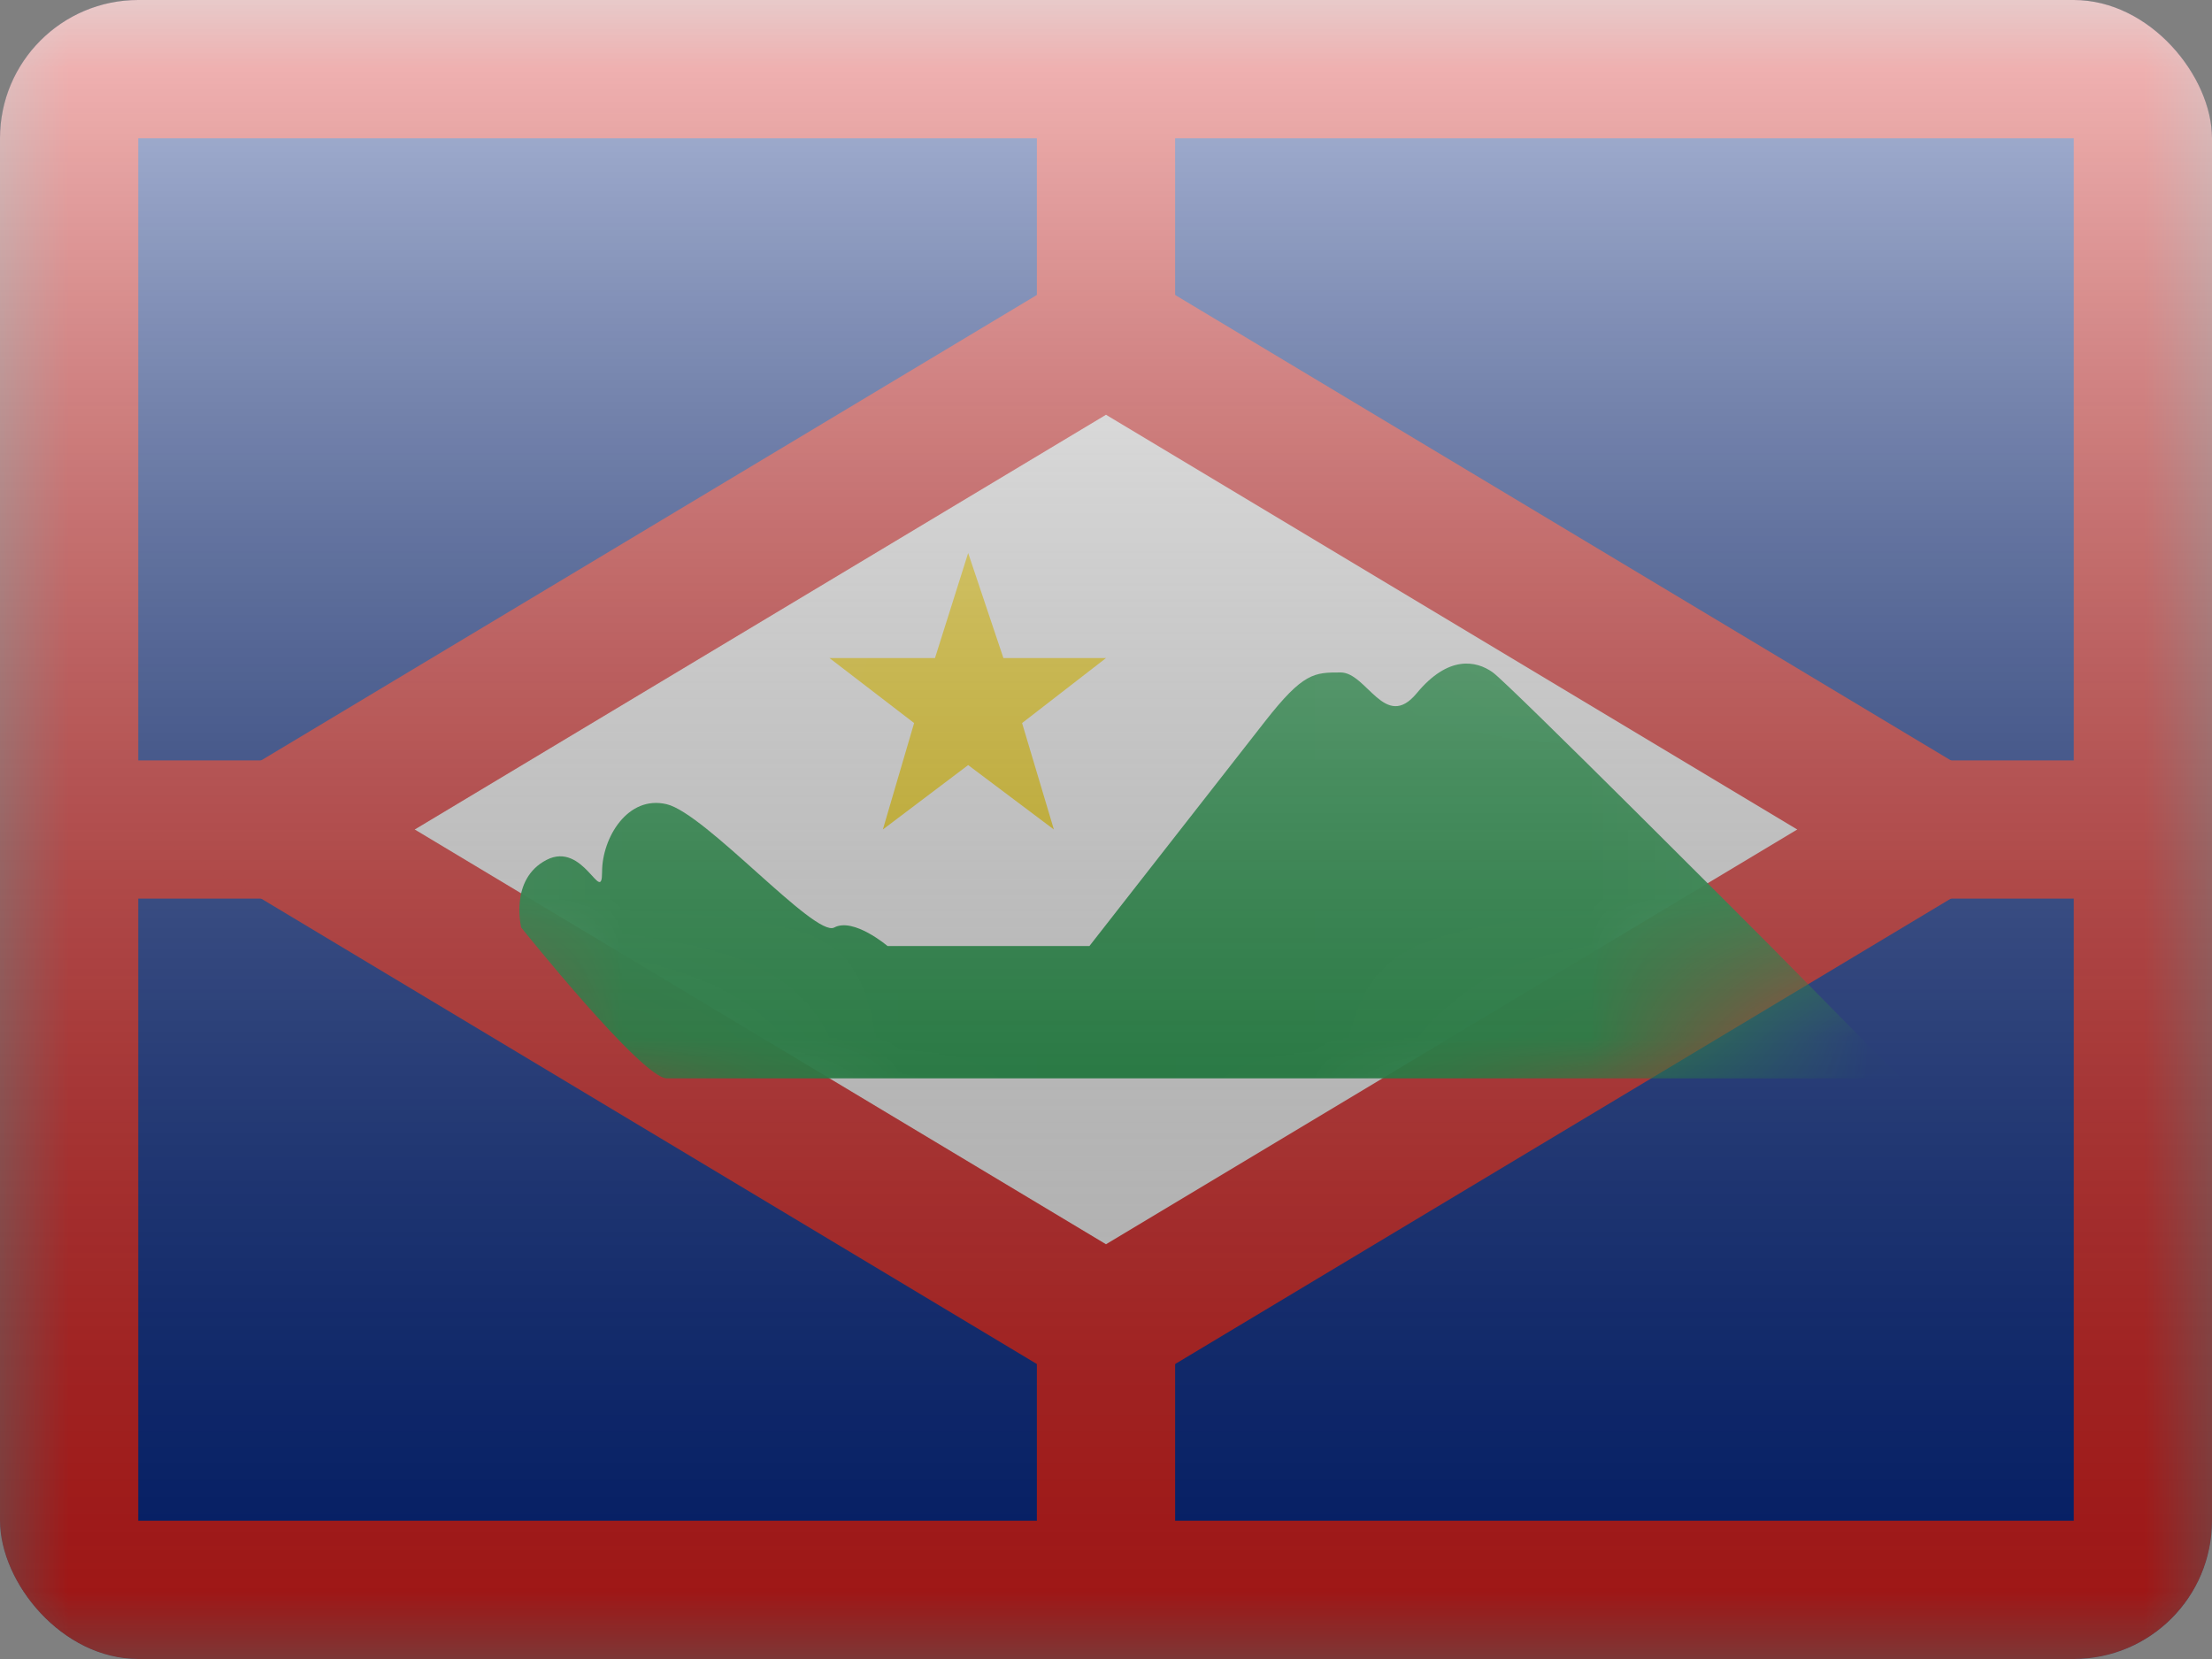 <svg fill="none" xmlns="http://www.w3.org/2000/svg" viewBox="0 0 16 12"><rect x="0" y="0" width="16" height="12" fill="#808080" stroke="none"/><g clip-path="url(#BQ-SE - Sint Eustatius__a)"><mask id="BQ-SE - Sint Eustatius__b" style="mask-type:alpha" maskUnits="userSpaceOnUse" x="0" y="0" width="16" height="12"><path fill="#fff" d="M0 0h16v12H0z"/></mask><g mask="url(#BQ-SE - Sint Eustatius__b)"><path fill-rule="evenodd" clip-rule="evenodd" d="M0 0h16v12H0V0Z" fill="#00268D"/><path d="M.5.5h15v11H.5V.5Z" fill="#00268D" stroke="#E31D1C"/><path fill="#E31D1C" d="M7.5 0h1v12h-1z"/><path fill="#E31D1C" d="M0 6.5v-1h16v1z"/><path d="M8.257 2.571 8 2.417l-.257.154-5 3L2.028 6l.715.429 5 3L8 9.583l.257-.154 5-3L13.972 6l-.715-.429-5-3Z" fill="#fff" stroke="#E31D1C"/><mask id="BQ-SE - Sint Eustatius__c" style="mask-type:alpha" maskUnits="userSpaceOnUse" x="1" y="1" width="14" height="10"><path d="M8.257 2.571 8 2.417l-.257.154-5 3L2.028 6l.715.429 5 3L8 9.583l.257-.154 5-3L13.972 6l-.715-.429-5-3Z" fill="#fff" stroke="#fff"/></mask><g mask="url(#BQ-SE - Sint Eustatius__c)"><path d="M4.823 7.8h8.927l-.944-.957s-1.887-1.893-2.009-1.98c-.121-.086-.322-.124-.55.152-.229.276-.36-.151-.55-.151-.19 0-.27 0-.546.353L7.88 6.843H6.42s-.246-.209-.386-.134c-.14.074-.93-.825-1.212-.892-.282-.067-.467.243-.467.49 0 .248-.133-.226-.402-.087-.27.14-.183.489-.183.489S4.643 7.8 4.823 7.8Z" fill="#059334"/><path fill-rule="evenodd" clip-rule="evenodd" d="M7.003 5.534 6.386 6l.226-.77L6 4.76h.763l.24-.76.255.76H8l-.607.47.23.77-.62-.466Z" fill="#FEDA00"/></g></g><path fill="url(#BQ-SE - Sint Eustatius__d)" style="mix-blend-mode:overlay" d="M0 0h16v12H0z"/></g><defs><linearGradient id="BQ-SE - Sint Eustatius__d" x1="8" y1="0" x2="8" y2="12" gradientUnits="userSpaceOnUse"><stop stop-color="#fff" stop-opacity=".7"/><stop offset="1" stop-opacity=".3"/></linearGradient><clipPath id="BQ-SE - Sint Eustatius__a"><rect width="16" height="12" rx="1" fill="#fff"/></clipPath></defs></svg>